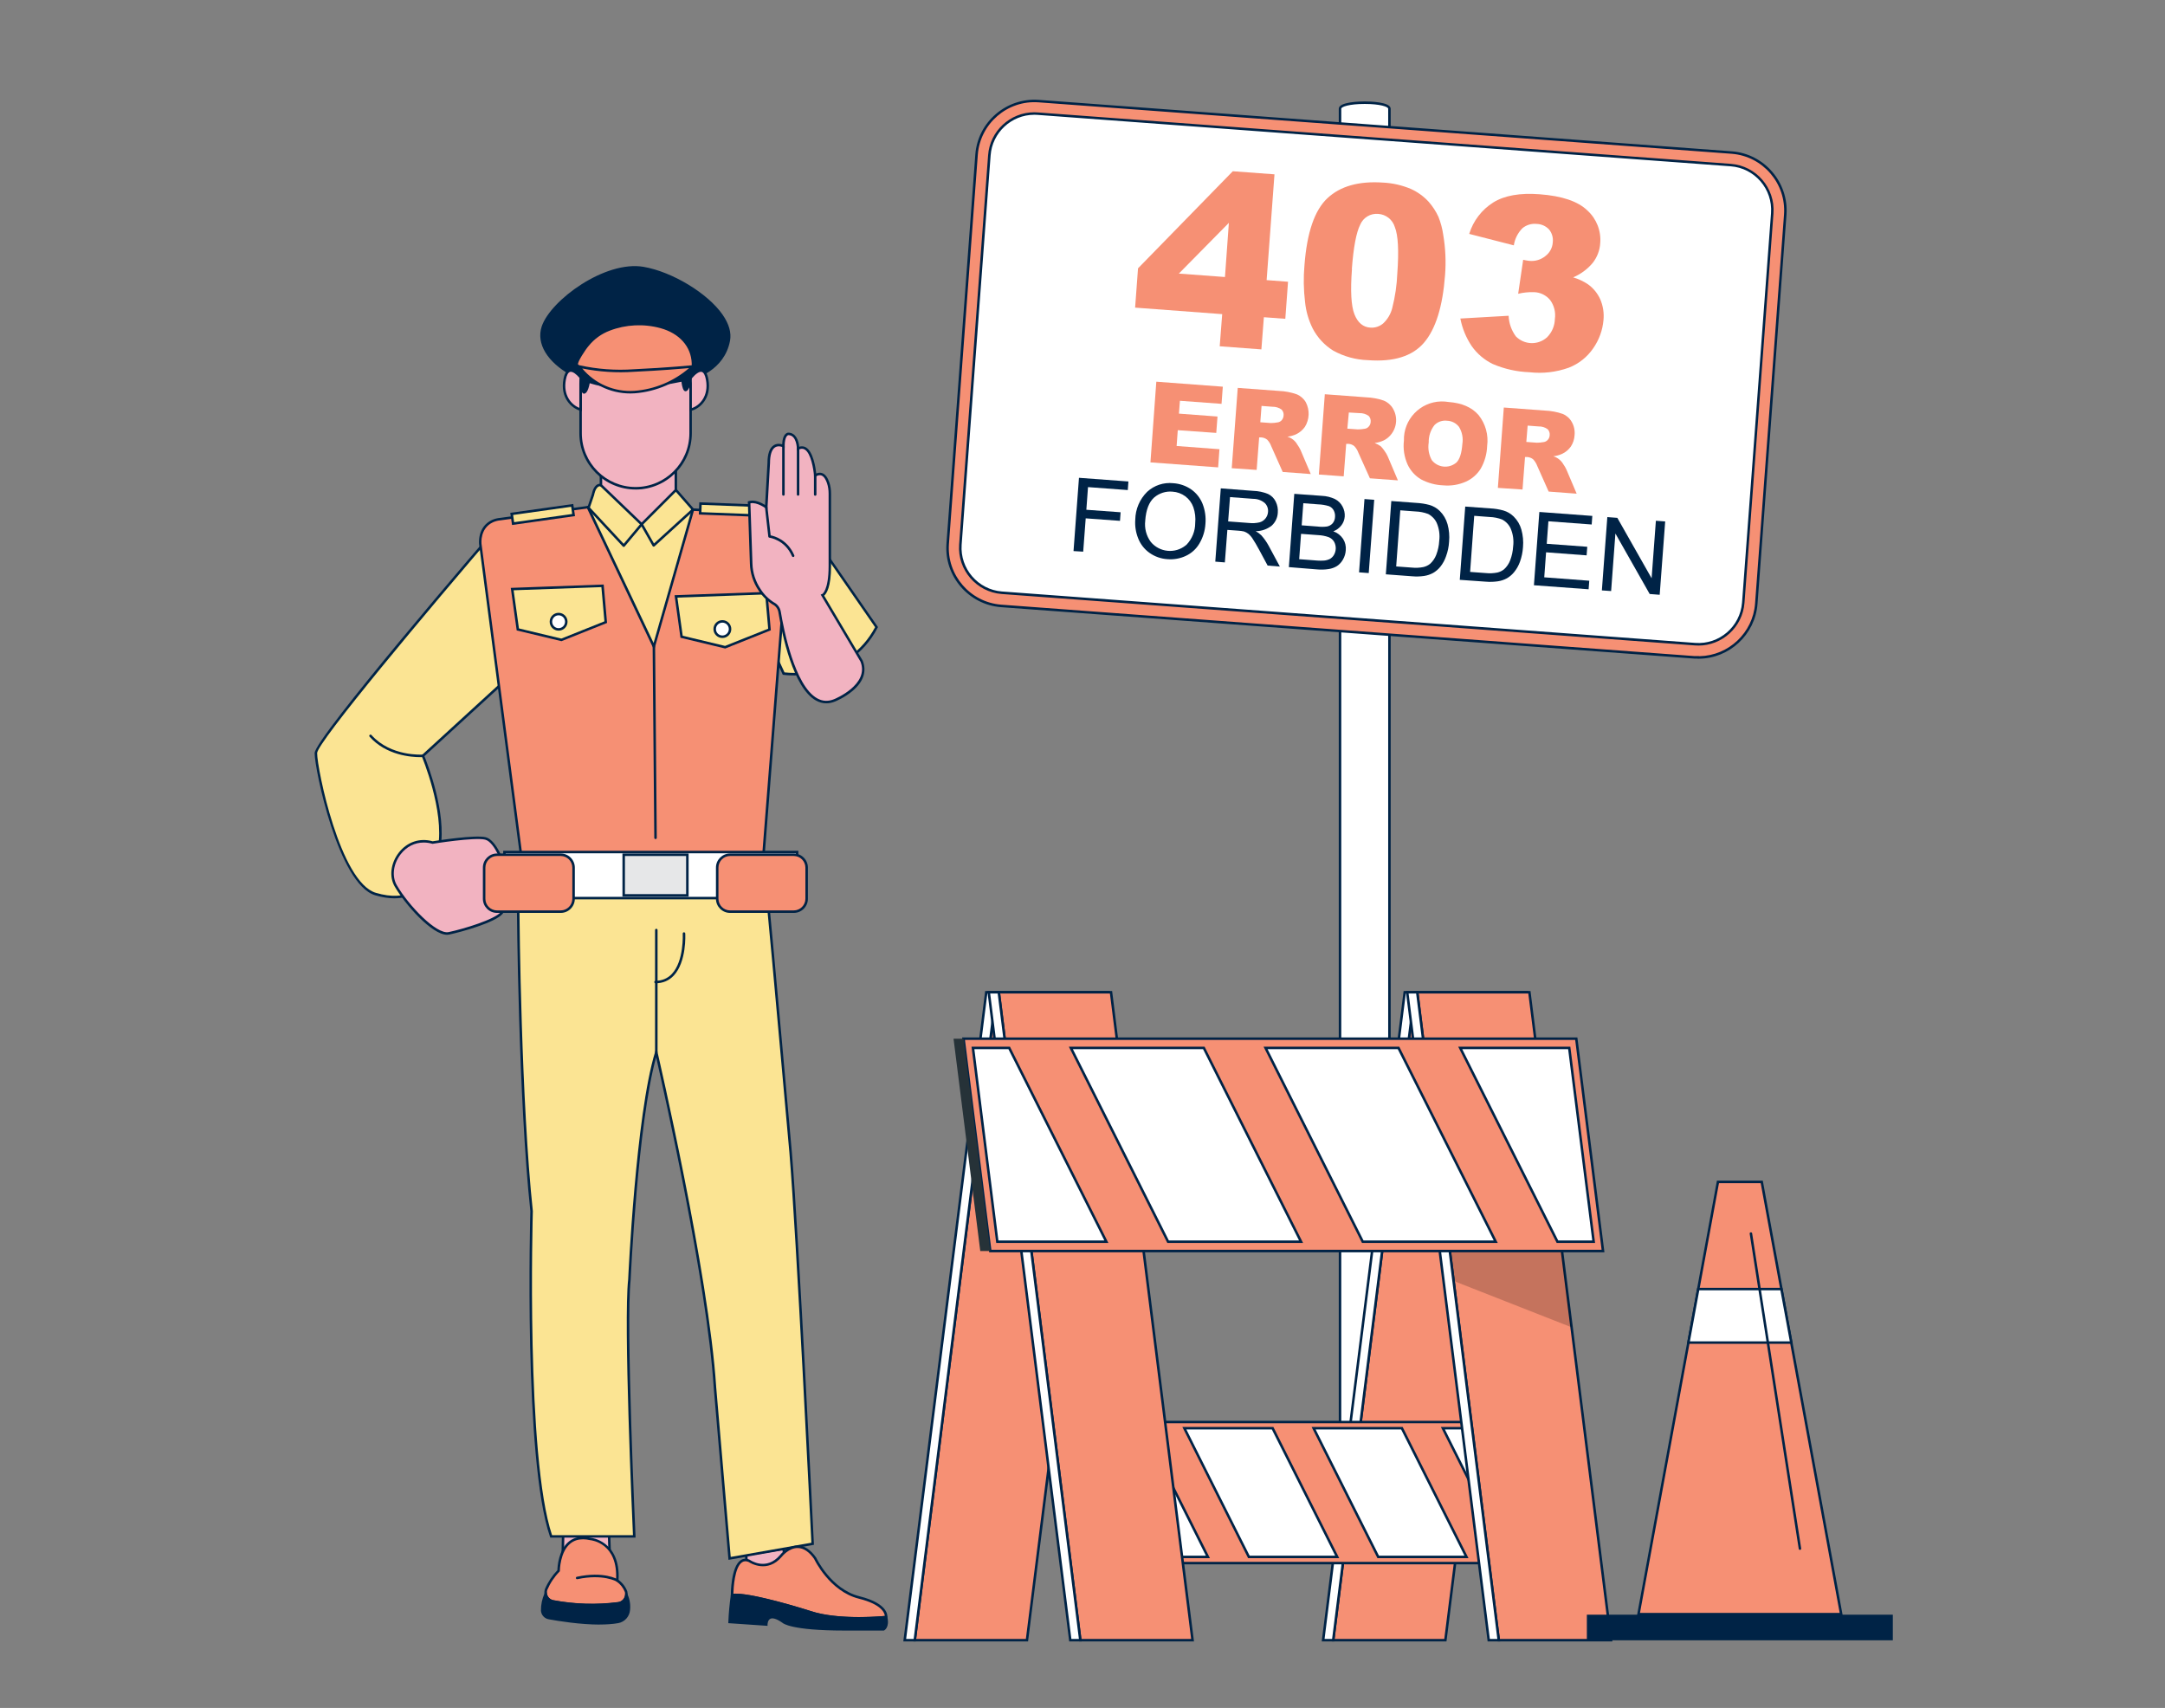 <?xml version="1.0" encoding="UTF-8"?>
<svg xmlns="http://www.w3.org/2000/svg" id="a" width="865.76" height="682.89" viewBox="0 0 865.76 682.89">
  <rect x="0" y="0" width="865.76" height="682.89" fill="#808080" stroke="none"/>
  <g>
    <path d="M200.87,208.65s-74.55,86.5-74.55,92.46,9.21,52,23.84,56.35c14.63,4.35,22.76-3.24,25.47-18.41s-6.51-36.85-6.51-36.85l32.24-29.53-.49-64.02Z" fill="#fbe493"></path>
    <path d="M157.75,359.18c-2.38,0-4.96-.41-7.73-1.23-14.72-4.38-24.2-50.42-24.2-56.83,0-5.97,67.03-83.92,74.67-92.79l.87-1.01,.5,65.57-.16,.15-31.98,29.29c1.14,2.79,8.93,22.68,6.41,36.81-1.56,8.74-4.85,14.71-9.76,17.74-2.48,1.53-5.36,2.29-8.61,2.29Zm42.63-149.19c-29.9,34.73-73.56,86.93-73.56,91.12,0,6.32,9.2,51.62,23.48,55.87,6.26,1.86,11.49,1.54,15.53-.95,4.67-2.88,7.8-8.62,9.31-17.07,2.65-14.85-6.39-36.35-6.48-36.57l-.14-.33,32.34-29.62-.48-62.47Z" fill="#002346"></path>
  </g>
  <g>
    <polygon points="298.4 621.67 298.62 626.04 306.44 627.99 315.23 630.92 313.28 619.19 298.4 621.67" fill="#f2b3c1"></polygon>
    <path d="M315.86,631.66l-9.58-3.19-8.14-2.03-.26-5.18,15.81-2.64,2.17,13.04Zm-16.76-6.01l7.46,1.86,8.04,2.68-1.73-10.42-13.95,2.33,.18,3.55Z" fill="#002346"></path>
  </g>
  <g>
    <polygon points="225.06 620.22 225.3 608.44 243.39 608.93 243.88 623.1 225.06 620.22" fill="#f2b3c1"></polygon>
    <path d="M244.4,623.69l-19.85-3.04,.26-12.72,19.06,.52,.53,15.24Zm-18.83-3.89l17.79,2.72-.45-13.1-17.12-.46-.22,10.84Z" fill="#002346"></path>
  </g>
  <g>
    <path d="M207.22,362.6s.49,75.76,5.38,121.7c0,0-2.93,98.73,7.82,130h33.23s-3.91-85-1.95-102.64c0,0,2.93-65.49,10.75-90.91,0,0,20.53,88,23.46,133.92l5.86,68.42,33.21-5.85s-5.87-121.21-8.8-156.4c0,0-7.4-82.95-9.28-102.15l-22-4.4-58.65,4.89-19.03,3.42Z" fill="#fbe493"></path>
    <path d="M291.31,623.68l-5.91-68.96c-2.66-41.68-20.05-119.01-23.02-131.99-7.32,26.26-10.16,88.32-10.19,88.95-1.94,17.43,1.91,101.75,1.95,102.59l.02,.52h-34.11l-.12-.34c-10.66-31-7.88-129.19-7.85-130.18-4.83-45.37-5.38-120.92-5.38-121.68v-.42s19.44-3.49,19.44-3.49l58.77-4.9h.07s22.36,4.49,22.36,4.49l.04,.37c1.86,18.98,9.21,101.33,9.28,102.16,2.9,34.8,8.74,155.21,8.8,156.42l.02,.44-34.18,6.02Zm-28.8-204.84l.42,1.8c.21,.88,20.57,88.57,23.47,134l5.81,67.87,32.24-5.68c-.39-8.05-5.97-122.23-8.78-155.94-.07-.82-7.33-82.12-9.24-101.77l-21.57-4.31-58.58,4.88-18.57,3.34c.05,6.16,.73,77.6,5.37,121.23-.03,1.05-2.78,98.36,7.68,129.55h32.35c-.32-7.19-3.79-85.44-1.92-102.2,.03-.62,3.02-65.81,10.77-91l.54-1.77Z" fill="#002346"></path>
  </g>
  <g>
    <path d="M204.29,209.14l30.79-5.38,2-5.87c1-4.88,3.28-3.91,3.28-3.91l30,2,6.84,7.82,46.92,8.8,26.39,38.12c-11.73,22.48-37.14,18.57-37.14,18.57l-11.73-25.41-28.35,26.39-73.31-15.64" fill="#fbe493"></path>
    <path d="M273.44,270.82l-.25-.05-73.31-15.64,.21-.98,73.06,15.59,28.67-26.68,11.9,25.78c2.7,.32,25.37,2.32,36.22-18.07l-26.1-37.7-46.89-8.79-6.82-7.79-29.96-2.03s-.39-.14-.86,.12c-.53,.29-1.27,1.13-1.74,3.43l-2.11,6.21-31.08,5.43-.17-.98,30.5-5.33,1.9-5.59c.43-2.12,1.2-3.51,2.26-4.07,.73-.38,1.36-.25,1.59-.17l30.14,2.01,6.86,7.85,46.95,8.81,26.68,38.54-.14,.27c-11.76,22.54-37.4,18.87-37.66,18.83l-.27-.04-.11-.24-11.44-24.78-28.04,26.1Z" fill="#002346"></path>
  </g>
  <g>
    <path d="M209.18,347.94l-17.11-130.5s-.8-6.42,4.87-9.08c1-.44,2.06-.72,3.15-.81l35-4.77,26.39,55.72,15.64-54.74s23.33,1,32.73,1.93c3.09,.31,5.49,2.84,5.64,5.94l-10.51,134.37" fill="#f69074"></path>
    <path d="M208.68,348.01l-17.11-130.5c0-.07-.78-6.82,5.15-9.6,1.06-.47,2.17-.76,3.32-.85l35.34-4.82,.16,.33,25.82,54.52,15.38-53.84,.39,.02c.23,.01,23.45,1.01,32.76,1.93,3.36,.34,5.92,3.04,6.09,6.41l-10.51,134.43-1-.08,10.51-134.37c-.14-2.81-2.33-5.11-5.19-5.4-8.61-.85-29.2-1.77-32.31-1.91l-15.9,55.64-26.8-56.59-34.64,4.72c-1.06,.09-2.07,.35-3.01,.77-5.27,2.47-4.58,8.5-4.58,8.56l17.11,130.5-.99,.13Z" fill="#002346"></path>
  </g>
  <g>
    <path d="M354.33,646.56s-18.57,2-30.3-1.95c0,0-24.44-7.82-31.28-6.84,0,0,0-16.62,6.84-13.69,0,0,6.85,4.89,12.71-2,0,0,6.84-8.8,13.69,1,0,0,5.86,12.71,17.59,15.64,11.73,2.93,10.75,7.84,10.75,7.84Z" fill="#f69074"></path>
    <path d="M343.5,647.56c-6.15,0-13.77-.5-19.64-2.47-.24-.08-24.4-7.77-31.05-6.82l-.57,.08v-.58c0-.46,.04-11.4,3.96-13.97,1.04-.69,2.25-.75,3.58-.18l.09,.05c.26,.19,6.55,4.54,12.04-1.92,.11-.14,3.09-3.91,7.2-3.8,2.63,.07,5.08,1.7,7.28,4.84,.1,.2,5.95,12.6,17.3,15.44,12.05,3.01,11.16,8.2,11.12,8.42l-.07,.36-.36,.04c-.09,0-4.77,.5-10.88,.5Zm-49.38-10.37c8.24,0,29.12,6.65,30.06,6.95,10.5,3.54,26.78,2.24,29.66,1.97-.1-1.12-1.19-4.61-10.38-6.9-11.83-2.96-17.86-15.79-17.92-15.92-1.96-2.79-4.14-4.28-6.43-4.34-3.64-.11-6.38,3.4-6.41,3.44-5.83,6.86-12.68,2.57-13.34,2.13-1-.42-1.85-.38-2.59,.11-3.01,1.98-3.44,10.34-3.5,12.58,.27-.02,.56-.03,.87-.03Z" fill="#002346"></path>
  </g>
  <g>
    <path d="M353.36,651.45h-15.64c-21.51,0-24.44-2.93-24.44-2.93-6.84-4.89-6.84,1-6.84,1l-14.67-1c.14-3.6,.48-7.19,1-10.75,6.84-1,31.28,6.84,31.28,6.84,11.73,3.91,30.3,1.95,30.3,1.95,.96,3.91-.99,4.89-.99,4.89Z" fill="#002346"></path>
    <path d="M353.47,651.95h-15.76c-21.47,0-24.67-2.95-24.79-3.08-2.77-1.97-4.2-1.97-4.9-1.61-1.06,.54-1.09,2.24-1.09,2.26v.54l-15.69-1.07,.02-.49c.14-3.6,.48-7.24,1-10.8l.05-.37,.37-.05c6.88-1,30.5,6.54,31.5,6.86,11.5,3.83,29.91,1.95,30.1,1.93l.43-.05,.1,.42c1.04,4.25-1.16,5.41-1.25,5.46l-.11,.05Zm-44.63-5.87c1.25,0,2.83,.68,4.73,2.03,.08,.07,3.44,2.84,24.15,2.84h15.49c.31-.23,1.28-1.18,.74-3.85-2.9,.26-19.38,1.55-30.07-2.01-.23-.08-23.56-7.51-30.68-6.86-.46,3.25-.77,6.55-.92,9.83l13.69,.93c.1-.73,.44-2.03,1.59-2.62,.38-.19,.8-.29,1.27-.29Z" fill="#002346"></path>
  </g>
  <g>
    <path d="M250.49,637.68c-.14,1.75-1.49,3.17-3.23,3.41-8.68,1.11-17.49,.84-26.09-.78-1.5-.3-2.67-1.49-2.93-3-.1-.6-.05-1.22,.16-1.8,1.19-2.78,2.88-5.32,5-7.49,0,0,0-15.64,12.71-12.71,0,0,11.73,1,10.75,16.62,1.6,1.11,2.83,2.68,3.53,4.5,.1,.41,.14,.83,.1,1.25Z" fill="#f69074"></path>
    <path d="M236.67,642.27c-5.22,0-10.44-.49-15.6-1.46-1.7-.33-3.04-1.7-3.33-3.41-.11-.69-.05-1.4,.18-2.05,1.2-2.82,2.87-5.34,4.97-7.53,.03-1.3,.41-8.15,4.65-11.53,2.24-1.78,5.15-2.27,8.67-1.46h0c.06,0,11.99,1.2,11.15,16.86,1.58,1.16,2.78,2.73,3.48,4.57,.13,.52,.17,1,.13,1.47-.17,2-1.67,3.59-3.66,3.86-3.54,.45-7.1,.68-10.65,.68Zm-3.55-26.81c-1.95,0-3.6,.54-4.95,1.62-4.23,3.37-4.28,10.88-4.28,10.95v.2l-.14,.15c-2.08,2.13-3.73,4.6-4.9,7.34-.17,.47-.21,1-.13,1.52,.22,1.29,1.24,2.34,2.53,2.59,8.56,1.62,17.28,1.88,25.93,.77,1.52-.21,2.67-1.42,2.79-2.96h0c.03-.37,0-.73-.09-1.09-.65-1.68-1.81-3.15-3.33-4.21l-.23-.16,.02-.28c.94-14.92-9.84-16.05-10.29-16.09-1.04-.24-2.02-.36-2.94-.36Z" fill="#002346"></path>
  </g>
  <g>
    <path d="M251.48,643.72c-.19,2.39-1.95,4.35-4.31,4.79-8.77,1.56-22.5-.62-27.65-1.56-1.46-.25-2.57-1.45-2.69-2.93-.04-2.32,.44-4.63,1.41-6.74,.26,1.51,1.43,2.7,2.93,3,8.6,1.62,17.41,1.89,26.09,.78,1.74-.24,3.09-1.66,3.23-3.41,.87,1.9,1.22,3.99,.99,6.07Z" fill="#002346"></path>
    <path d="M239.83,649.56c-7.76,0-16.36-1.38-20.41-2.12-1.68-.29-2.95-1.68-3.1-3.38-.04-2.42,.46-4.82,1.45-6.99l.67-1.47,.27,1.59c.22,1.3,1.24,2.34,2.53,2.59,8.56,1.61,17.28,1.88,25.93,.77,1.52-.21,2.67-1.42,2.79-2.96l.16-1.9,.8,1.73c.91,1.98,1.27,4.16,1.03,6.33-.21,2.61-2.15,4.76-4.72,5.23-2.24,.4-4.78,.56-7.42,.56Zm-21.63-10.88c-.61,1.71-.91,3.53-.88,5.33,.1,1.21,1.04,2.23,2.27,2.44,5.38,.98,18.82,3.1,27.48,1.56,2.13-.39,3.73-2.18,3.9-4.34h0c.16-1.51,.02-3.02-.42-4.44-.61,1.23-1.79,2.12-3.23,2.32-8.75,1.12-17.59,.85-26.25-.78-1.23-.24-2.27-1.03-2.87-2.09Z" fill="#002346"></path>
  </g>
  <g>
    <path d="M270.27,185.19v10.75l-13.68,13.68-16.27-15.62v-9.7h.33c3.77,5.41,8.86,10.69,14.47,10.69,5.95,0,11.34-3.78,15.15-9.8Z" fill="#f2b3c1"></path>
    <path d="M256.59,210.32l-16.78-16.11v-10.41h1.09l.15,.21c4.84,6.95,9.57,10.48,14.06,10.48h.02c5.5,0,10.86-3.49,14.71-9.57l.92-1.46v12.68l-14.17,14.17Zm-15.78-16.53l15.76,15.13,13.19-13.19v-8.9c-3.95,5.53-9.21,8.66-14.63,8.66h-.02c-4.65,0-9.45-3.39-14.3-10.09v8.38Z" fill="#002346"></path>
  </g>
  <g>
    <path d="M276.17,153.22v20c0,12.15-9.85,22-22,22s-22-9.85-22-22v-20c0-.77,.04-1.54,.11-2.29,1.15-11.07,10.51-19.71,21.89-19.71,6.08,0,11.58,2.46,15.56,6.44,3.53,3.53,5.87,8.26,6.35,13.53,.06,.67,.09,1.34,.09,2.03Z" fill="#f2b3c1"></path>
    <path d="M254.17,195.72c-12.41,0-22.5-10.09-22.5-22.5v-20c0-.75,.04-1.54,.11-2.34,1.19-11.5,10.82-20.16,22.39-20.16,6.02,0,11.67,2.34,15.91,6.59,3.71,3.71,6.02,8.63,6.49,13.84,.06,.69,.09,1.37,.09,2.08v20c0,12.41-10.09,22.5-22.5,22.5Zm0-64c-11.06,0-20.25,8.28-21.39,19.26-.07,.76-.11,1.52-.11,2.24v20c0,11.86,9.65,21.5,21.5,21.5s21.5-9.64,21.5-21.5v-20c0-.67-.03-1.32-.09-1.99-.45-4.98-2.66-9.67-6.21-13.22-4.06-4.06-9.46-6.29-15.21-6.29Z" fill="#002346"></path>
  </g>
  <g>
    <path d="M277.28,151s11.91-2.9,14.16-14.82c2.25-11.92-19.22-26.4-34.1-29-14.88-2.6-36.7,12.88-40.24,23.51-3.54,10.63,10.29,21.24,25.1,23.5,14.81,2.26,35.08-3.19,35.08-3.19Z" fill="#002346"></path>
    <path d="M250.11,155.24c-2.74,0-5.45-.16-7.99-.55-10.29-1.57-19.94-7.09-24-13.73-2.1-3.44-2.62-7.04-1.5-10.42,3.49-10.49,25.4-26.55,40.8-23.84,11.49,2.01,25.64,10.59,31.55,19.13,2.57,3.71,3.56,7.23,2.95,10.46-2.26,11.97-14.16,15.12-14.53,15.21-.31,.08-14.2,3.75-27.29,3.75Zm3.65-47.85c-14.6,0-33.04,14.04-36.18,23.47-1.04,3.13-.57,6.36,1.4,9.58,3.92,6.4,13.28,11.73,23.3,13.26,14.53,2.22,34.67-3.12,34.87-3.18h.01c.12-.03,11.63-2.98,13.79-14.43,.56-2.96-.38-6.22-2.79-9.7-5.78-8.35-19.65-16.75-30.9-18.71-1.13-.2-2.3-.29-3.49-.29Z" fill="#002346"></path>
  </g>
  <g>
    <path d="M232.28,150.93c-.07,.75-.11,1.52-.11,2.29v10.54c-3.21-.89-7.72-4.77-6.37-12.05,1.1-5.96,4.47-3.14,6.48-.78Z" fill="#f2b3c1"></path>
    <path d="M232.67,164.41l-.63-.18c-3.47-.96-8.12-5.12-6.73-12.62,.42-2.3,1.21-3.57,2.4-3.89,1.35-.36,3.01,.61,4.95,2.88l.14,.16-.02,.21c-.07,.77-.11,1.52-.11,2.24v11.2Zm-4.39-15.76c-.11,0-.21,.01-.31,.04-.76,.2-1.34,1.28-1.68,3.11-1.19,6.39,2.37,10.1,5.38,11.27v-9.85c0-.69,.03-1.4,.09-2.12-1.39-1.59-2.6-2.44-3.48-2.44Z" fill="#002346"></path>
  </g>
  <g>
    <path d="M276.17,163.82v-10.6c0-.69-.03-1.36-.09-2.03,1.98-2.4,5.56-5.66,6.7,.52,1.38,7.48-3.36,11.38-6.61,12.11Z" fill="#f2b3c1"></path>
    <path d="M275.67,164.44v-11.22c0-.67-.03-1.32-.09-1.99l-.02-.21,.13-.16c2.02-2.45,3.76-3.51,5.16-3.15,1.2,.31,1.99,1.59,2.42,3.9,1.44,7.78-3.53,11.91-6.99,12.69l-.61,.14Zm.93-13.09c.05,.62,.07,1.24,.07,1.87v9.94c3.04-1.02,6.84-4.72,5.62-11.36-.34-1.84-.92-2.91-1.69-3.11-.93-.24-2.38,.73-4.01,2.66Z" fill="#002346"></path>
  </g>
  <path d="M231.83,152.35s.23,6.48,2.39,4.79c2.16-1.69,2.87-12.68,1-14.12s-3.39,5.98-3.39,9.33Z" fill="#002346"></path>
  <path d="M272.41,151.38s.25,6.47,2.39,4.79,2.89-12.69,1-14.12c-1.89-1.43-3.39,5.95-3.39,9.33Z" fill="#002346"></path>
  <g>
    <path d="M230.85,146.11s.72,.59,.71,.88c3.12,1.69,10.29,4.79,21.93,5.41,8.26,.29,16.43-1.71,23.62-5.78v-1.39c-.28-7.54-5.89-12.57-12.82-14.49-6.81-1.89-14.05-1.54-20.65,1-3.35,1.26-6.3,3.39-8.56,6.16-.86,.97-5.41,7.27-4.23,8.21Z" fill="#f69074"></path>
    <path d="M255.07,152.93c-.53,0-1.06,0-1.6-.03-11.63-.62-18.87-3.69-22.15-5.47l-.27-.15v-.31s-.28-.28-.52-.48c-.15-.12-.34-.35-.37-.76-.18-2.07,4.16-7.74,4.54-8.17,2.3-2.82,5.33-5,8.76-6.3,6.65-2.56,14.09-2.92,20.96-1.01,7.87,2.18,12.92,7.91,13.19,14.95v1.7s-.25,.14-.25,.14c-6.81,3.86-14.48,5.87-22.29,5.87Zm-23.09-6.28c3.29,1.75,10.32,4.66,21.54,5.25,8.07,.28,16.04-1.64,23.09-5.57v-1.1c-.25-6.67-4.9-11.92-12.45-14.01-6.66-1.84-13.88-1.5-20.34,.99-3.26,1.23-6.15,3.31-8.35,6.01-1.35,1.52-4.72,6.68-4.3,7.51,.41,.34,.68,.65,.81,.92Zm-.81-.92h0s0,0,0,0h0Z" fill="#002346"></path>
  </g>
  <g>
    <path d="M231.59,146.53c7.19,1.59,14.58,2.13,21.93,1.61,13.86-.65,23.49-1.61,23.49-1.61-6.36,5.97-14.58,9.58-23.28,10.23-8.64,.56-16.97-3.29-22.14-10.23Z" fill="#f69074"></path>
    <path d="M252.05,157.32c-8.21,0-15.91-3.84-20.86-10.49l-.8-1.08,1.31,.29c7.15,1.58,14.48,2.12,21.79,1.6,13.7-.64,23.38-1.6,23.48-1.61l1.47-.15-1.07,1.01c-6.42,6.03-14.8,9.71-23.59,10.37-.57,.04-1.15,.06-1.72,.06Zm-19.22-10.01c5.12,6.15,12.82,9.48,20.86,8.96,8.05-.6,15.76-3.82,21.86-9.09-3.24,.29-11.43,.98-22.01,1.47-6.93,.49-13.89,.04-20.71-1.33Z" fill="#002346"></path>
  </g>
  <g>
    <polygon points="204.83 235.53 207.08 251.66 224.51 255.84 242.24 248.75 240.96 234.23 204.83 235.53" fill="#fbe493"></polygon>
    <path d="M224.54,256.37l-17.92-4.3-2.37-17.02,37.16-1.34,1.35,15.36-18.22,7.29Zm-17.02-5.11l16.94,4.06,17.24-6.89-1.21-13.68-35.1,1.26,2.13,15.24Z" fill="#002346"></path>
  </g>
  <g>
    <circle cx="223.38" cy="248.59" r="3.07" fill="#fff"></circle>
    <path d="M223.38,252.16c-1.97,0-3.57-1.6-3.57-3.57s1.6-3.57,3.57-3.57,3.57,1.6,3.57,3.57-1.6,3.57-3.57,3.57Zm0-6.14c-1.42,0-2.57,1.15-2.57,2.57s1.15,2.57,2.57,2.57,2.57-1.15,2.57-2.57-1.15-2.57-2.57-2.57Z" fill="#002346"></path>
  </g>
  <g>
    <polygon points="270.33 238.46 272.57 254.59 290 258.77 307.73 251.69 306.45 237.16 270.33 238.46" fill="#fbe493"></polygon>
    <path d="M290.03,259.3l-17.92-4.3-2.36-17.02,37.15-1.34,1.35,15.37-18.22,7.28Zm-17.02-5.11l16.94,4.06,17.24-6.88-1.21-13.69-35.09,1.26,2.12,15.24Z" fill="#002346"></path>
  </g>
  <g>
    <circle cx="288.87" cy="251.52" r="3.07" fill="#fff"></circle>
    <path d="M288.87,255.09c-1.97,0-3.57-1.6-3.57-3.57s1.6-3.57,3.57-3.57,3.57,1.6,3.57,3.57-1.6,3.57-3.57,3.57Zm0-6.14c-1.42,0-2.57,1.15-2.57,2.57s1.15,2.57,2.57,2.57,2.57-1.15,2.57-2.57-1.15-2.57-2.57-2.57Z" fill="#002346"></path>
  </g>
  <g>
    <path d="M172.98,336.88s16.8-2.72,21.14-1.64c4.34,1.08,7.58,11.39,7.58,11.39,0,0,1.63,15.18-1.1,18.42-2.73,3.24-15.71,7-21.11,8.13-5.4,1.13-16.82-11.37-21.24-19-4.42-7.63,3.36-20.56,14.73-17.3Z" fill="#f2b3c1"></path>
    <path d="M178.77,373.75c-6.08,0-16.81-12.17-20.95-19.32-2.27-3.91-1.59-9.35,1.67-13.54,3.33-4.27,8.38-5.96,13.52-4.52,1.59-.25,16.98-2.67,21.23-1.62,4.56,1.13,7.8,11.29,7.94,11.73,.09,.72,1.64,15.53-1.19,18.89-2.98,3.54-16.72,7.32-21.39,8.3-.26,.05-.54,.08-.82,.08Zm-9.33-36.88c-3.54,0-6.82,1.62-9.17,4.63-3.02,3.87-3.66,8.86-1.59,12.42,4.71,8.13,15.87,19.79,20.71,18.76,6.15-1.29,18.37-5.05,20.83-7.96,2.13-2.52,1.43-13.88,.99-18.04-.01,0-3.19-9.96-7.2-10.96-4.19-1.05-20.77,1.62-20.94,1.65l-.11,.02-.11-.03c-1.14-.33-2.28-.49-3.4-.49Z" fill="#002346"></path>
  </g>
  <g>
    <rect x="201.72" y="340.67" width="117.04" height="18.42" fill="#fff"></rect>
    <path d="M319.26,359.59h-118.04v-19.42h118.04v19.42Zm-117.04-1h116.04v-17.42h-116.04v17.42Z" fill="#002346"></path>
  </g>
  <g>
    <rect x="193.6" y="341.75" width="35.77" height="22.76" rx="5.15" ry="5.15" fill="#f69074"></rect>
    <path d="M224.22,365.01h-25.47c-3.12,0-5.65-2.54-5.65-5.65v-12.46c0-3.12,2.53-5.65,5.65-5.65h25.47c3.12,0,5.65,2.54,5.65,5.65v12.46c0,3.12-2.53,5.65-5.65,5.65Zm-25.47-22.76c-2.56,0-4.65,2.09-4.65,4.65v12.46c0,2.56,2.09,4.65,4.65,4.65h25.47c2.56,0,4.65-2.09,4.65-4.65v-12.46c0-2.56-2.09-4.65-4.65-4.65h-25.47Z" fill="#002346"></path>
  </g>
  <g>
    <rect x="286.8" y="341.75" width="35.77" height="22.76" rx="5.15" ry="5.15" fill="#f69074"></rect>
    <path d="M317.42,365.01h-25.47c-3.12,0-5.65-2.54-5.65-5.65v-12.46c0-3.12,2.53-5.65,5.65-5.65h25.47c3.12,0,5.65,2.54,5.65,5.65v12.46c0,3.12-2.53,5.65-5.65,5.65Zm-25.47-22.76c-2.56,0-4.65,2.09-4.65,4.65v12.46c0,2.56,2.09,4.65,4.65,4.65h25.47c2.56,0,4.65-2.09,4.65-4.65v-12.46c0-2.56-2.09-4.65-4.65-4.65h-25.47Z" fill="#002346"></path>
  </g>
  <g>
    <rect x="249.41" y="341.75" width="25.46" height="16.25" fill="#e6e7e8"></rect>
    <path d="M275.37,358.5h-26.46v-17.25h26.46v17.25Zm-25.46-1h24.46v-15.25h-24.46v15.25Z" fill="#002346"></path>
  </g>
  <g>
    <rect x="204.78" y="203.75" width="24.44" height="3.91" transform="translate(-26.61 32.33) rotate(-8.03)" fill="#fbe493"></rect>
    <path d="M204.75,209.91l-.69-4.86,25.19-3.55,.69,4.86-25.19,3.55Zm.44-4.01l.41,2.88,23.21-3.27-.41-2.88-23.21,3.27Z" fill="#002346"></path>
  </g>
  <g>
    <rect x="290.29" y="191.55" width="3.91" height="24.44" transform="translate(77.41 487.98) rotate(-87.8)" fill="#fbe493"></rect>
    <path d="M304.87,206.71l-25.42-.98,.19-4.91,25.42,.98-.19,4.91Zm-24.38-1.94l23.42,.9,.11-2.91-23.42-.9-.11,2.91Z" fill="#002346"></path>
  </g>
  <g>
    <path d="M309.31,241.31c1.28,.65,2.18,1.87,2.43,3.29,1.56,9.47,7.89,41.24,22.07,35.4,0,0,14.66-5.86,10.75-15.64l-15.64-26.36s2.93-1,2.93-11.73v-28.84c0-1.48-.19-2.96-.66-4.37-.75-2.25-2.28-4.72-5.2-2.96,0,0-1-13.68-6.85-10.75,0,0,0-5.86-3.91-5.86,0,0-1.95,0-1.95,4.88,0,0-5.87-2.93-5.87,6.85l-1,17.59s-3.91-2.93-6.85-1.95l.82,24.5c.11,3.73,1.27,7.34,3.36,10.43,1.42,2.24,3.32,4.12,5.57,5.52Z" fill="#f2b3c1"></path>
    <path d="M330.43,281.21c-1.42,0-2.8-.37-4.13-1.11-9.17-5.11-13.59-26.47-15.06-35.42-.22-1.25-1.03-2.35-2.16-2.93l-.04-.02c-2.3-1.43-4.28-3.39-5.73-5.68-2.14-3.16-3.33-6.86-3.44-10.68l-.83-24.87,.35-.12c2.38-.79,5.23,.69,6.56,1.52l.95-16.71c0-3.72,.85-6.15,2.53-7.19,1.23-.76,2.56-.57,3.35-.34,.19-4.53,2.2-4.67,2.44-4.67,3.13,0,4.19,3.35,4.38,5.63,.95-.3,1.83-.22,2.65,.24,2.97,1.69,3.92,8.22,4.16,10.46,.86-.37,1.67-.41,2.41-.14,1.2,.44,2.15,1.7,2.83,3.72,.46,1.37,.69,2.89,.69,4.53v28.84c0,8.48-1.82,11.1-2.76,11.89l15.4,25.95c1.72,4.29,.32,8.46-4.02,12.12-3.2,2.71-6.83,4.17-6.98,4.23-1.21,.5-2.4,.75-3.56,.75Zm-20.88-40.34c1.4,.72,2.4,2.08,2.68,3.64,1.13,6.87,5.52,29.68,14.56,34.71,2.17,1.21,4.4,1.31,6.83,.31,.15-.06,14.15-5.79,10.48-14.99l-15.92-26.82,.58-.2s2.59-1.23,2.59-11.26v-28.84c0-1.53-.21-2.95-.64-4.21-.4-1.19-1.11-2.69-2.23-3.1-.64-.23-1.39-.09-2.23,.41l-.7,.42-.06-.81c-.18-2.41-1.19-8.97-3.73-10.41-.71-.4-1.49-.38-2.4,.07l-.72,.36v-.81c0-.05-.05-5.36-3.41-5.36,0,0-1.45,.17-1.45,4.38v.8l-.72-.35s-1.71-.82-3.09,.04c-1.34,.84-2.05,3.04-2.05,6.37l-1.05,18.55-.75-.56s-3.42-2.52-6.04-1.97l.81,24.11c.1,3.64,1.24,7.15,3.27,10.17,1.37,2.17,3.24,4.02,5.4,5.37Z" fill="#002346"></path>
  </g>
  <g>
    <path d="M555.62,638.85h-19.76V43.47c0-3.21,19.76-3.21,19.76,0V638.85Z" fill="#fff"></path>
    <path d="M556.12,639.35h-20.76V43.47c0-2.77,8.65-2.91,10.38-2.91s10.38,.14,10.38,2.91V639.35Zm-19.76-1h18.76V43.47c0-.8-3.26-1.91-9.38-1.91s-9.38,1.11-9.38,1.91V638.35Z" fill="#002346"></path>
  </g>
  <rect x="447.8" y="-8.07" width="197.25" height="319.14" rx="20.56" ry="20.56" transform="translate(354.85 685.19) rotate(-85.75)" fill="#fff"></rect>
  <g>
    <path d="M679.27,262.82h-1.72l-277.25-20.56c-12.71-1-22.23-12.07-21.32-24.78l11.55-155.69c.97-12.73,12.05-22.28,24.78-21.37l277.25,20.58c12.72,.99,22.26,12.05,21.36,24.78l-11.59,155.67c-.92,12.06-10.96,21.39-23.05,21.42v-.05ZM413.56,45.39c-9.43,.02-17.25,7.31-17.92,16.72l-11.59,155.7c-.68,9.85,6.7,18.41,16.54,19.19l277.25,20.56c9.89,.74,18.51-6.67,19.28-16.56l11.59-155.72c.73-9.91-6.7-18.54-16.61-19.28l-277.25-20.56c-.38-.04-.87-.05-1.29-.05Z" fill="#f69074"></path>
    <path d="M678.86,263.37v-.05h-1.32l-277.29-20.56c-12.93-1.02-22.7-12.38-21.78-25.31l11.55-155.69c.99-12.96,12.34-22.74,25.31-21.83l277.25,20.58c12.95,1,22.74,12.36,21.82,25.31l-11.59,155.67c-.93,12.24-11.28,21.85-23.55,21.88h-.41Zm.4-1.05l.42,.04c11.57-.24,21.26-9.37,22.14-20.95l11.59-155.67c.88-12.41-8.5-23.28-20.9-24.25l-277.25-20.58c-12.41-.89-23.29,8.5-24.24,20.91l-11.55,155.69c-.88,12.39,8.47,23.27,20.86,24.25l277.25,20.56h1.68Zm-.09-4.21c-.46,0-.92-.02-1.38-.05l-277.25-20.56c-10.07-.79-17.7-9.64-17-19.72l11.59-155.7c.69-9.62,8.78-17.17,18.42-17.18h0c.57,0,1.01,.02,1.34,.05l277.23,20.56c10.17,.76,17.82,9.65,17.07,19.82l-11.59,155.72c-.75,9.68-8.88,17.07-18.44,17.07ZM413.56,45.89c-9.12,.02-16.77,7.16-17.42,16.25l-11.59,155.7c-.66,9.53,6.55,17.9,16.08,18.65l277.25,20.56c9.59,.74,18-6.51,18.74-16.1l11.59-155.72c.71-9.62-6.53-18.03-16.15-18.74l-277.25-20.56c-.31-.03-.73-.05-1.25-.05h0Z" fill="#002346"></path>
  </g>
  <path d="M488.74,125.6l-34.82-2.6,1.16-15.71,37.9-38.82,16.67,1.23-3.14,42.3,8.56,.65-1.09,14.82-8.57-.64-1,12.87-16.66-1.25,.99-12.85Zm1.11-14.84l1.56-21.66-20,20.29,18.44,1.37Z" fill="#f69074"></path>
  <path d="M521.64,106.1c.98-13.09,4.04-22.04,9.18-26.85s12.53-6.9,22.16-6.25c3.89,.18,7.71,1.05,11.29,2.57,2.62,1.19,4.98,2.89,6.94,5,1.63,1.82,2.98,3.88,4,6.1,.92,2.31,1.57,4.72,1.92,7.18,.91,5.35,1.16,10.78,.73,16.19-.94,12.5-3.73,21.48-8.38,26.94-4.65,5.46-12.15,7.8-22.5,7.02-4.85-.16-9.59-1.46-13.83-3.81-3.46-2.14-6.28-5.17-8.17-8.77-1.68-3.34-2.73-6.97-3.1-10.69-.59-4.86-.67-9.76-.24-14.63Zm19,1.44c-.67,8.77-.33,14.82,1,18.15,1.3,3.3,3.43,5.14,6.38,5.31,1.87,.13,3.72-.49,5.14-1.72,1.78-1.68,3.04-3.84,3.61-6.22,1.14-4.49,1.81-9.08,2-13.71,.67-9.13,.33-15.32-1-18.59-.9-2.95-3.53-5.03-6.61-5.24-3.09-.29-6.01,1.45-7.22,4.3-1.59,3.15-2.7,9.06-3.35,17.72h.05Z" fill="#f69074"></path>
  <path d="M605.36,98.1l-17.84-4.58c1.6-5.22,5.02-9.69,9.65-12.59,4.5-2.77,10.66-3.86,18.49-3.26,8.98,.67,15.35,2.83,19.11,6.48,3.66,3.32,5.56,8.15,5.14,13.07-.17,2.87-1.22,5.63-3,7.89-2.11,2.53-4.8,4.51-7.83,5.79,2.1,.62,4.1,1.55,5.92,2.76,2.14,1.53,3.84,3.6,4.92,6,1.14,2.64,1.58,5.52,1.29,8.38-.36,4.03-1.78,7.9-4.1,11.22-2.39,3.5-5.78,6.19-9.73,7.74-5.04,1.81-10.44,2.44-15.76,1.83-5.04-.18-10-1.29-14.64-3.27-3.37-1.63-6.27-4.08-8.43-7.13-2.25-3.34-3.81-7.11-4.57-11.07l19.3-1.11c.12,2.98,1.13,5.86,2.91,8.26,3.39,3.44,8.9,3.59,12.47,.34,1.95-1.95,3.06-4.58,3.12-7.33,.39-2.68-.3-5.41-1.92-7.59-1.61-1.93-3.98-3.07-6.49-3.12-2.11-.06-4.22,.16-6.27,.65l2-13.59c.81,.2,1.64,.34,2.47,.43,2.32,.24,4.64-.46,6.44-1.94,1.73-1.31,2.8-3.31,2.93-5.48,.22-1.84-.31-3.7-1.49-5.14-1.3-1.38-3.1-2.18-5-2.21-2.03-.21-4.06,.41-5.64,1.71-1.85,1.86-3.05,4.27-3.45,6.86Z" fill="#f69074"></path>
  <path d="M462.4,152.61l26.59,2-.51,6.86-16.64-1.23-.39,5.14,15.42,1.16-.5,6.55-15.39-1.09-.46,6.32,17.13,1.29-.53,7.26-27.07-2,2.35-32.26Z" fill="#f69074"></path>
  <path d="M492.56,187.2l2.4-32.11,16.53,1.22c2.39,.09,4.74,.54,7,1.32,1.56,.63,2.86,1.76,3.7,3.22,1.62,3.11,1.47,6.85-.38,9.83-.88,1.25-2.06,2.25-3.43,2.92-1.13,.52-2.34,.85-3.58,1,1.7,.49,3.14,1.63,4,3.18,.48,.66,.9,1.36,1.25,2.1l4.11,9.66-11.22-.84-4.58-10.28c-.35-.97-.9-1.86-1.61-2.61-.67-.54-1.5-.87-2.36-.92h-.87l-1,13-9.96-.69Zm11.42-18.37l4.18,.31c.89,0,1.78-.07,2.66-.24,.66-.07,1.27-.38,1.71-.87,.45-.51,.71-1.16,.76-1.84,.12-.9-.18-1.8-.81-2.45-1.06-.75-2.33-1.14-3.63-1.11l-4.37-.33-.5,6.53Z" fill="#f69074"></path>
  <path d="M527.39,189.74l2.39-32.11,16.55,1.23c2.38,.09,4.74,.53,7,1.3,1.56,.63,2.87,1.76,3.71,3.22,2.55,4.34,1.1,9.92-3.23,12.47,0,0-.01,0-.02,0-.16,.1-.33,.19-.5,.27-1.13,.52-2.34,.86-3.58,1,.89,.34,1.73,.8,2.5,1.37,.54,.56,1.03,1.17,1.46,1.82,.48,.65,.9,1.35,1.23,2.09l4.11,9.67-11.2-.83-4.62-10.25c-.35-.97-.9-1.85-1.61-2.6-.67-.56-1.51-.88-2.38-.93h-.87l-1,13-9.94-.73Zm11.4-18.35l4.18,.3c.89,0,1.78-.08,2.66-.24,.66-.06,1.28-.38,1.71-.89,.46-.5,.73-1.14,.77-1.81,.12-.9-.17-1.81-.8-2.47-1.06-.75-2.35-1.14-3.65-1.1l-4.27-.25-.6,6.46Z" fill="#f69074"></path>
  <path d="M561.41,176.15c-.22-8.42,6.43-15.42,14.85-15.64h0c1-.02,2.01,.05,3,.22,5.33,.39,9.33,2.13,12,5.22,2.79,3.49,4.03,7.96,3.43,12.39-.11,3.2-1,6.32-2.59,9.09-1.42,2.26-3.46,4.04-5.89,5.14-2.85,1.27-5.98,1.78-9.08,1.49-3.1-.12-6.14-.94-8.88-2.4-2.34-1.39-4.21-3.45-5.36-5.91-1.35-3.01-1.87-6.33-1.48-9.6Zm9.92,.77c-.4,2.45,.05,4.97,1.28,7.13,2.39,2.94,6.71,3.39,9.65,1,0,0,0,0,0,0l.22-.19c1.27-1.3,2.03-3.74,2.3-7.33,.39-2.37-.08-4.81-1.34-6.86-1.15-1.49-2.91-2.39-4.79-2.45-1.84-.23-3.69,.4-5,1.72-1.57,1.98-2.39,4.45-2.32,6.98Z" fill="#f69074"></path>
  <path d="M598.98,195.07l2.38-32.13,16.54,1.23c2.39,.1,4.74,.54,7,1.32,1.54,.63,2.82,1.76,3.63,3.21,.92,1.61,1.31,3.47,1.12,5.31-.08,1.62-.6,3.19-1.49,4.54-.88,1.24-2.06,2.24-3.43,2.89-1.13,.52-2.34,.86-3.58,1,1.69,.51,3.12,1.64,4,3.17,.48,.66,.89,1.37,1.23,2.11l4.11,9.67-11.2-.84-4.58-10.29c-.36-.97-.91-1.85-1.61-2.6-.68-.55-1.51-.87-2.38-.93h-.88l-1,13-9.86-.66Zm11.38-18.37l4.18,.31c.9,0,1.79-.08,2.67-.24,.66-.07,1.28-.39,1.72-.89,.46-.5,.73-1.14,.77-1.82,.11-.9-.18-1.8-.81-2.45-1.06-.77-2.34-1.16-3.65-1.11l-4.35-.33-.53,6.53Z" fill="#f69074"></path>
  <path d="M429.29,220.34l2.18-29.3,19.77,1.47-.25,3.43-15.91-1.18-.66,9.06,13.7,1-.25,3.43-13.71-1-1,13.32-3.87-.23Z" fill="#002346"></path>
  <path d="M453.98,207.77c.07-4.2,1.78-8.2,4.77-11.14,2.82-2.59,6.62-3.84,10.42-3.43,2.57,.16,5.06,1.02,7.18,2.48,2.05,1.44,3.63,3.45,4.55,5.78,.99,2.54,1.38,5.28,1.14,8-.17,2.76-.99,5.45-2.4,7.83-1.27,2.2-3.19,3.94-5.5,5-2.27,1.05-4.76,1.49-7.25,1.29-2.61-.15-5.12-1.04-7.25-2.55-2.05-1.46-3.62-3.49-4.52-5.83-.94-2.36-1.33-4.9-1.14-7.43Zm4,.36c-.4,3.03,.4,6.1,2.22,8.56,3.51,4.2,9.76,4.8,14,1.33l.33-.28c2.19-2.32,3.42-5.38,3.42-8.57,.21-2.14-.03-4.3-.73-6.34-.62-1.75-1.74-3.28-3.22-4.39-1.5-1.1-3.28-1.75-5.14-1.86-2.64-.24-5.28,.59-7.3,2.31-2.06,1.82-3.28,4.9-3.6,9.3l.02-.06Z" fill="#002346"></path>
  <path d="M485.98,224.56l2.2-29.3,13,1c2.02,.06,4.02,.48,5.89,1.24,1.33,.63,2.4,1.68,3.05,3,.7,1.39,1,2.95,.86,4.5-.09,1.96-.96,3.81-2.41,5.14-1.83,1.45-4.1,2.24-6.43,2.24,.81,.44,1.56,.99,2.23,1.63,1.14,1.26,2.12,2.66,2.93,4.15l4.5,8.36-4.88-.38-3.43-6.37c-1-1.85-1.83-3.26-2.5-4.25-.48-.8-1.1-1.51-1.81-2.11-.52-.39-1.1-.7-1.72-.91-.7-.16-1.42-.26-2.14-.31l-4.51-.32-1,13-3.83-.31Zm5.14-16.08l8.33,.62c1.4,.16,2.82,.08,4.2-.24,.96-.25,1.81-.81,2.42-1.59,.58-.74,.93-1.63,1-2.57,.13-1.3-.33-2.6-1.25-3.53-1.3-1.12-2.96-1.73-4.68-1.72l-9.27-.7-.75,9.73Z" fill="#002346"></path>
  <path d="M515.4,226.75l2.17-29.3,11,.8c1.84,.07,3.65,.52,5.31,1.31,1.29,.67,2.33,1.71,3,3,.66,1.23,.96,2.61,.86,4-.09,1.24-.54,2.43-1.29,3.43-.83,1.11-1.97,1.96-3.27,2.45,1.59,.55,2.95,1.6,3.89,3,.86,1.35,1.24,2.95,1.09,4.54-.08,1.33-.47,2.62-1.14,3.77-.58,1.03-1.39,1.91-2.37,2.57-1.01,.62-2.14,1.03-3.31,1.2-1.57,.25-3.17,.29-4.76,.14l-11.18-.91Zm4.13-3.17l7.3,.55c.88,.06,1.77,.06,2.65,0,.8-.07,1.58-.29,2.3-.63,.65-.37,1.2-.89,1.59-1.53,1-1.62,1.05-3.66,.14-5.33-.5-.86-1.28-1.52-2.21-1.88-1.37-.48-2.8-.75-4.25-.81l-6.77-.5-.75,10.13Zm1-13.54l6.34,.48c1.23,.16,2.49,.16,3.72,0,.9-.15,1.73-.61,2.33-1.3,.58-.71,.91-1.59,.94-2.5,.09-.9-.09-1.81-.5-2.62-.41-.78-1.08-1.39-1.9-1.72-1.43-.44-2.92-.69-4.42-.73l-5.86-.45-.65,8.84Z" fill="#002346"></path>
  <path d="M543.47,228.84l2.17-29.3,3.89,.29-2.19,29.3-3.87-.29Z" fill="#002346"></path>
  <path d="M554.18,229.63l2.19-29.3,10.09,.75c1.74,.09,3.46,.36,5.14,.81,1.56,.45,2.99,1.28,4.15,2.41,1.47,1.46,2.54,3.28,3.1,5.28,.63,2.28,.84,4.65,.62,7-.11,2-.52,3.98-1.22,5.86-.51,1.51-1.28,2.91-2.27,4.16-.8,.99-1.77,1.82-2.86,2.46-1.12,.62-2.35,1.03-3.62,1.22-1.57,.23-3.16,.28-4.74,.14l-10.58-.79Zm4.14-3.15l6.26,.46c1.53,.16,3.08,.09,4.59-.21,1-.22,1.94-.67,2.74-1.32,1.07-.98,1.9-2.2,2.42-3.56,.69-1.79,1.1-3.67,1.2-5.59,.32-2.44-.03-4.92-1-7.18-.71-1.54-1.92-2.8-3.42-3.58-1.6-.6-3.29-.94-5-1l-6.15-.46-1.64,22.44Z" fill="#002346"></path>
  <path d="M583.75,231.84l2.18-29.3,10.09,.74c1.74,.08,3.46,.36,5.14,.82,1.56,.45,2.97,1.28,4.13,2.41,1.48,1.45,2.55,3.27,3.1,5.26,.63,2.28,.85,4.65,.64,7-.13,2-.54,3.97-1.22,5.86-.54,1.5-1.33,2.9-2.33,4.13-.8,.98-1.77,1.81-2.86,2.45-1.12,.61-2.34,1.02-3.6,1.21-1.57,.23-3.17,.29-4.75,.16l-10.52-.74Zm4.13-3.17l6.26,.46c1.53,.16,3.08,.09,4.59-.2,1-.22,1.94-.67,2.74-1.32,1.07-.98,1.9-2.19,2.42-3.55,.69-1.79,1.09-3.68,1.2-5.59,.32-2.44-.03-4.91-1-7.17-.7-1.55-1.91-2.81-3.42-3.59-1.6-.61-3.29-.95-5-1l-6.15-.47-1.64,22.43Z" fill="#002346"></path>
  <path d="M613.4,234l2.17-29.3,21.18,1.58-.25,3.43-17.31-1.29-.67,9,16.21,1.2-.26,3.43-16.21-1.22-.73,10,18,1.36-.26,3.42-21.87-1.61Z" fill="#002346"></path>
  <path d="M640.57,236.06l2.18-29.31,4,.3,13.71,24.16,1.71-23,3.72,.28-2.2,29.32-4-.31-13.71-24.18-1.71,23-3.7-.26Z" fill="#002346"></path>
  <g>
    <polygon points="410.67 655.79 365.8 655.79 398.41 396.74 443.29 396.74 410.67 655.79" fill="#f69074"></polygon>
    <path d="M411.11,656.29h-45.88l32.74-260.05h45.89l-32.75,260.05Zm-44.74-1h43.86l32.49-258.05h-43.87l-32.48,258.05Z" fill="#002346"></path>
  </g>
  <g>
    <polygon points="361.79 655.79 365.8 655.79 398.41 396.74 394.4 396.74 361.79 655.79" fill="#fff"></polygon>
    <path d="M366.24,656.29h-5.02l32.74-260.05h5.02l-32.74,260.05Zm-3.88-1h3l32.48-258.05h-3l-32.48,258.05Z" fill="#002346"></path>
  </g>
  <g>
    <polygon points="577.99 655.79 533.13 655.79 565.74 396.74 610.62 396.74 577.99 655.79" fill="#f69074"></polygon>
    <path d="M578.43,656.29h-45.87l32.74-260.05h45.89l-32.76,260.05Zm-44.73-1h43.85l32.5-258.05h-43.87l-32.48,258.05Z" fill="#002346"></path>
  </g>
  <g>
    <polygon points="529.11 655.79 533.13 655.79 565.74 396.74 561.73 396.74 529.11 655.79" fill="#fff"></polygon>
    <path d="M533.57,656.29h-5.03l32.75-260.05h5.02l-32.74,260.05Zm-3.89-1h3.01l32.48-258.05h-3l-32.49,258.05Z" fill="#002346"></path>
  </g>
  <g>
    <polygon points="452.2 624.97 614.92 624.97 607.83 568.57 445.11 568.57 452.2 624.97" fill="#f69074"></polygon>
    <path d="M615.48,625.47h-163.73l-7.22-57.4h163.73l7.22,57.4Zm-162.85-1h161.71l-6.96-55.4h-161.71l6.96,55.4Z" fill="#002346"></path>
  </g>
  <polygon points="452.2 624.97 449.55 624.97 442.43 568.57 445.11 568.57 452.2 624.97" fill="#263238"></polygon>
  <g>
    <polygon points="605.96 571.04 612.44 622.5 602.83 622.5 577 571.04 605.96 571.04" fill="#fff"></polygon>
    <path d="M613,623h-10.49l-26.33-52.46h30.21l6.61,52.46Zm-9.87-1h8.73l-6.35-50.46h-27.71l25.33,50.46Z" fill="#002346"></path>
  </g>
  <g>
    <polygon points="560.6 571.04 586.43 622.5 551.13 622.5 525.3 571.04 560.6 571.04" fill="#fff"></polygon>
    <path d="M587.24,623h-36.42l-26.33-52.46h36.42l26.33,52.46Zm-35.8-1h34.18l-25.33-50.46h-34.18l25.33,50.46Z" fill="#002346"></path>
  </g>
  <g>
    <polygon points="508.9 571.04 534.73 622.5 499.41 622.5 473.61 571.04 508.9 571.04" fill="#fff"></polygon>
    <path d="M535.54,623h-36.44l-.14-.28-26.16-52.18h36.41l26.33,52.46Zm-35.82-1h34.2l-25.33-50.46h-34.17l25.3,50.46Z" fill="#002346"></path>
  </g>
  <g>
    <polygon points="457.22 571.04 483.03 622.5 454.07 622.5 447.59 571.04 457.22 571.04" fill="#fff"></polygon>
    <path d="M483.84,623h-30.21l-6.61-52.46h10.51l26.31,52.46Zm-29.33-1h27.71l-25.31-50.46h-8.75l6.35,50.46Z" fill="#002346"></path>
  </g>
  <g>
    <polygon points="599.35 655.79 644.23 655.79 611.6 396.74 566.74 396.74 599.35 655.79" fill="#f69074"></polygon>
    <path d="M644.79,656.29h-45.89l-.06-.44-32.68-259.61h45.87l32.76,260.05Zm-45.01-1h43.87l-32.5-258.05h-43.85l32.48,258.05Z" fill="#002346"></path>
  </g>
  <g opacity=".2">
    <polygon points="581.27 512.15 628.48 530.7 614.92 423.13 570.04 423.13 581.27 512.15"></polygon>
  </g>
  <g>
    <polygon points="599.35 655.79 595.34 655.79 562.73 396.74 566.74 396.74 599.35 655.79" fill="#fff"></polygon>
    <path d="M599.91,656.29h-5.02l-.06-.44-32.68-259.61h5.02l.06,.44,32.68,259.61Zm-4.14-1h3l-32.48-258.05h-3l32.48,258.05Z" fill="#002346"></path>
  </g>
  <g>
    <polygon points="432.02 655.79 476.9 655.79 444.29 396.74 399.41 396.74 432.02 655.79" fill="#f69074"></polygon>
    <path d="M477.46,656.29h-45.89l-.06-.44-32.68-259.61h45.89l.06,.44,32.68,259.61Zm-45.01-1h43.87l-32.48-258.05h-43.87l32.48,258.05Z" fill="#002346"></path>
  </g>
  <g>
    <polygon points="432.02 655.79 428.01 655.79 395.4 396.74 399.41 396.74 432.02 655.79" fill="#fff"></polygon>
    <path d="M432.58,656.29h-5.02l-.06-.44-32.68-259.61h5.02l.06,.44,32.68,259.61Zm-4.14-1h3l-32.48-258.05h-3l32.48,258.05Z" fill="#002346"></path>
  </g>
  <g>
    <polygon points="396.01 500.2 641.04 500.2 630.35 415.3 385.32 415.3 396.01 500.2" fill="#f69074"></polygon>
    <path d="M641.6,500.7h-246.04l-10.82-85.9h246.04l10.82,85.9Zm-245.16-1h244.02l-10.56-83.9h-244.02l10.56,83.9Z" fill="#002346"></path>
  </g>
  <polygon points="396.01 500.2 392 500.2 381.31 415.3 385.32 415.3 396.01 500.2" fill="#263238"></polygon>
  <g>
    <polygon points="627.53 419 637.3 496.48 622.82 496.48 583.94 419 627.53 419" fill="#fff"></polygon>
    <path d="M637.86,496.98h-15.36l-39.38-78.48h44.84l9.9,78.48Zm-14.74-1h13.6l-9.64-76.48h-42.34l38.38,76.48Z" fill="#002346"></path>
  </g>
  <g>
    <polygon points="559.25 419 598.13 496.48 544.96 496.48 506.09 419 559.25 419" fill="#fff"></polygon>
    <path d="M598.94,496.98h-54.29l-39.37-78.48h54.28l39.38,78.48Zm-53.67-1h52.05l-38.38-76.48h-52.04l38.37,76.48Z" fill="#002346"></path>
  </g>
  <g>
    <polygon points="481.4 419 520.28 496.48 467.11 496.48 428.23 419 481.4 419" fill="#fff"></polygon>
    <path d="M521.09,496.98h-54.29l-39.38-78.48h54.29l39.38,78.48Zm-53.67-1h52.05l-38.38-76.48h-52.05l38.38,76.48Z" fill="#002346"></path>
  </g>
  <g>
    <polygon points="403.57 419 442.43 496.48 398.82 496.48 389.07 419 403.57 419" fill="#fff"></polygon>
    <path d="M443.24,496.98h-44.86l-9.88-78.48h15.38l39.36,78.48Zm-43.98-1h42.36l-38.36-76.48h-13.62l9.62,76.48Z" fill="#002346"></path>
  </g>
  <rect x="634.57" y="645.6" width="122.35" height="10.24" fill="#002346"></rect>
  <g>
    <polygon points="736.27 645.39 655.22 645.39 686.99 472.57 704.5 472.57 736.27 645.39" fill="#f69074"></polygon>
    <path d="M736.87,645.89h-82.25l.11-.59,31.85-173.23h18.34l31.95,173.82Zm-81.05-1h79.85l-31.59-171.82h-16.68l-31.59,171.82Z" fill="#002346"></path>
  </g>
  <g>
    <polygon points="675.19 536.81 716.32 536.81 712.37 515.4 679.12 515.4 675.19 536.81" fill="#fff"></polygon>
    <path d="M716.92,537.31h-42.33l4.11-22.41h34.08l4.13,22.41Zm-41.13-1h39.93l-3.77-20.41h-32.42l-3.75,20.41Z" fill="#002346"></path>
  </g>
  <path d="M168.02,302.73c-3.38,0-13.55-.66-20.23-8.18-.18-.21-.17-.52,.04-.71,.21-.18,.52-.17,.71,.04,7.74,8.7,20.41,7.83,20.54,7.82,.27-.02,.52,.18,.54,.46s-.18,.52-.46,.54c-.02,0-.43,.03-1.13,.03Z" fill="#002346"></path>
  <path d="M317.17,222.72c-.19,0-.38-.11-.46-.3-2.85-6.66-8.98-7.42-9.04-7.43-.23-.03-.41-.21-.44-.44l-1.32-11.68c-.03-.27,.17-.52,.44-.55,.28-.03,.52,.17,.55,.44l1.28,11.3c1.5,.28,6.77,1.71,9.45,7.96,.11,.25,0,.55-.26,.66-.06,.03-.13,.04-.2,.04Z" fill="#002346"></path>
  <path d="M313.28,198.2c-.28,0-.5-.22-.5-.5v-19.33c0-.28,.22-.5,.5-.5s.5,.22,.5,.5v19.33c0,.28-.22,.5-.5,.5Z" fill="#002346"></path>
  <path d="M319.14,198.2c-.28,0-.5-.22-.5-.5v-18.35c0-.28,.22-.5,.5-.5s.5,.22,.5,.5v18.35c0,.28-.22,.5-.5,.5Z" fill="#002346"></path>
  <path d="M325.99,198.22c-.28,0-.5-.22-.5-.5v-7.61c0-.28,.22-.5,.5-.5s.5,.22,.5,.5v7.61c0,.28-.22,.5-.5,.5Z" fill="#002346"></path>
  <path d="M262.14,335.49c-.27,0-.5-.22-.5-.5l-.66-76.49c0-.28,.22-.5,.5-.5h0c.27,0,.5,.22,.5,.5l.66,76.49c0,.28-.22,.5-.5,.5h0Z" fill="#002346"></path>
  <path d="M262.45,421.25c-.28,0-.5-.22-.5-.5v-48.89c0-.28,.22-.5,.5-.5s.5,.22,.5,.5v48.89c0,.28-.22,.5-.5,.5Z" fill="#002346"></path>
  <path d="M262.14,393.15c-.27,0-.5-.22-.5-.5,0-.28,.22-.5,.5-.5,2.64-.01,4.84-.95,6.55-2.76,4.89-5.2,4.33-15.99,4.33-16.1-.02-.28,.19-.51,.47-.53,.27-.02,.51,.2,.53,.47,.03,.46,.58,11.33-4.6,16.84-1.9,2.03-4.35,3.06-7.27,3.08h0Z" fill="#002346"></path>
  <path d="M246.86,632.43c-.09,0-.18-.02-.26-.07-.05-.03-5.44-3.16-15.71-.95-.27,.06-.54-.11-.59-.38-.06-.27,.11-.54,.38-.59,10.69-2.31,16.2,.93,16.44,1.07,.24,.14,.31,.45,.17,.69-.09,.16-.26,.24-.43,.24Z" fill="#002346"></path>
  <path d="M249.42,218.68c-.14,0-.27-.06-.37-.16l-14.33-15.4c-.19-.2-.18-.52,.03-.71,.2-.19,.52-.18,.71,.03l13.94,14.99,6.81-8.13c.11-.12,.27-.18,.43-.18,.16,.01,.31,.11,.39,.25l4.49,7.92,15.27-13.9c.2-.18,.52-.17,.71,.03,.19,.2,.17,.52-.03,.71l-15.73,14.32c-.11,.1-.27,.15-.42,.12-.15-.02-.28-.12-.36-.25l-4.44-7.83-6.71,8.01c-.09,.11-.23,.17-.37,.18h-.01Z" fill="#002346"></path>
  <path d="M719.78,619.69c-.24,0-.46-.18-.49-.42l-19.61-125.98c-.04-.27,.14-.53,.42-.57,.28-.04,.53,.14,.57,.42l19.61,125.98c.04,.27-.14,.53-.42,.57-.03,0-.05,0-.08,0Z" fill="#002346"></path>
</svg>
